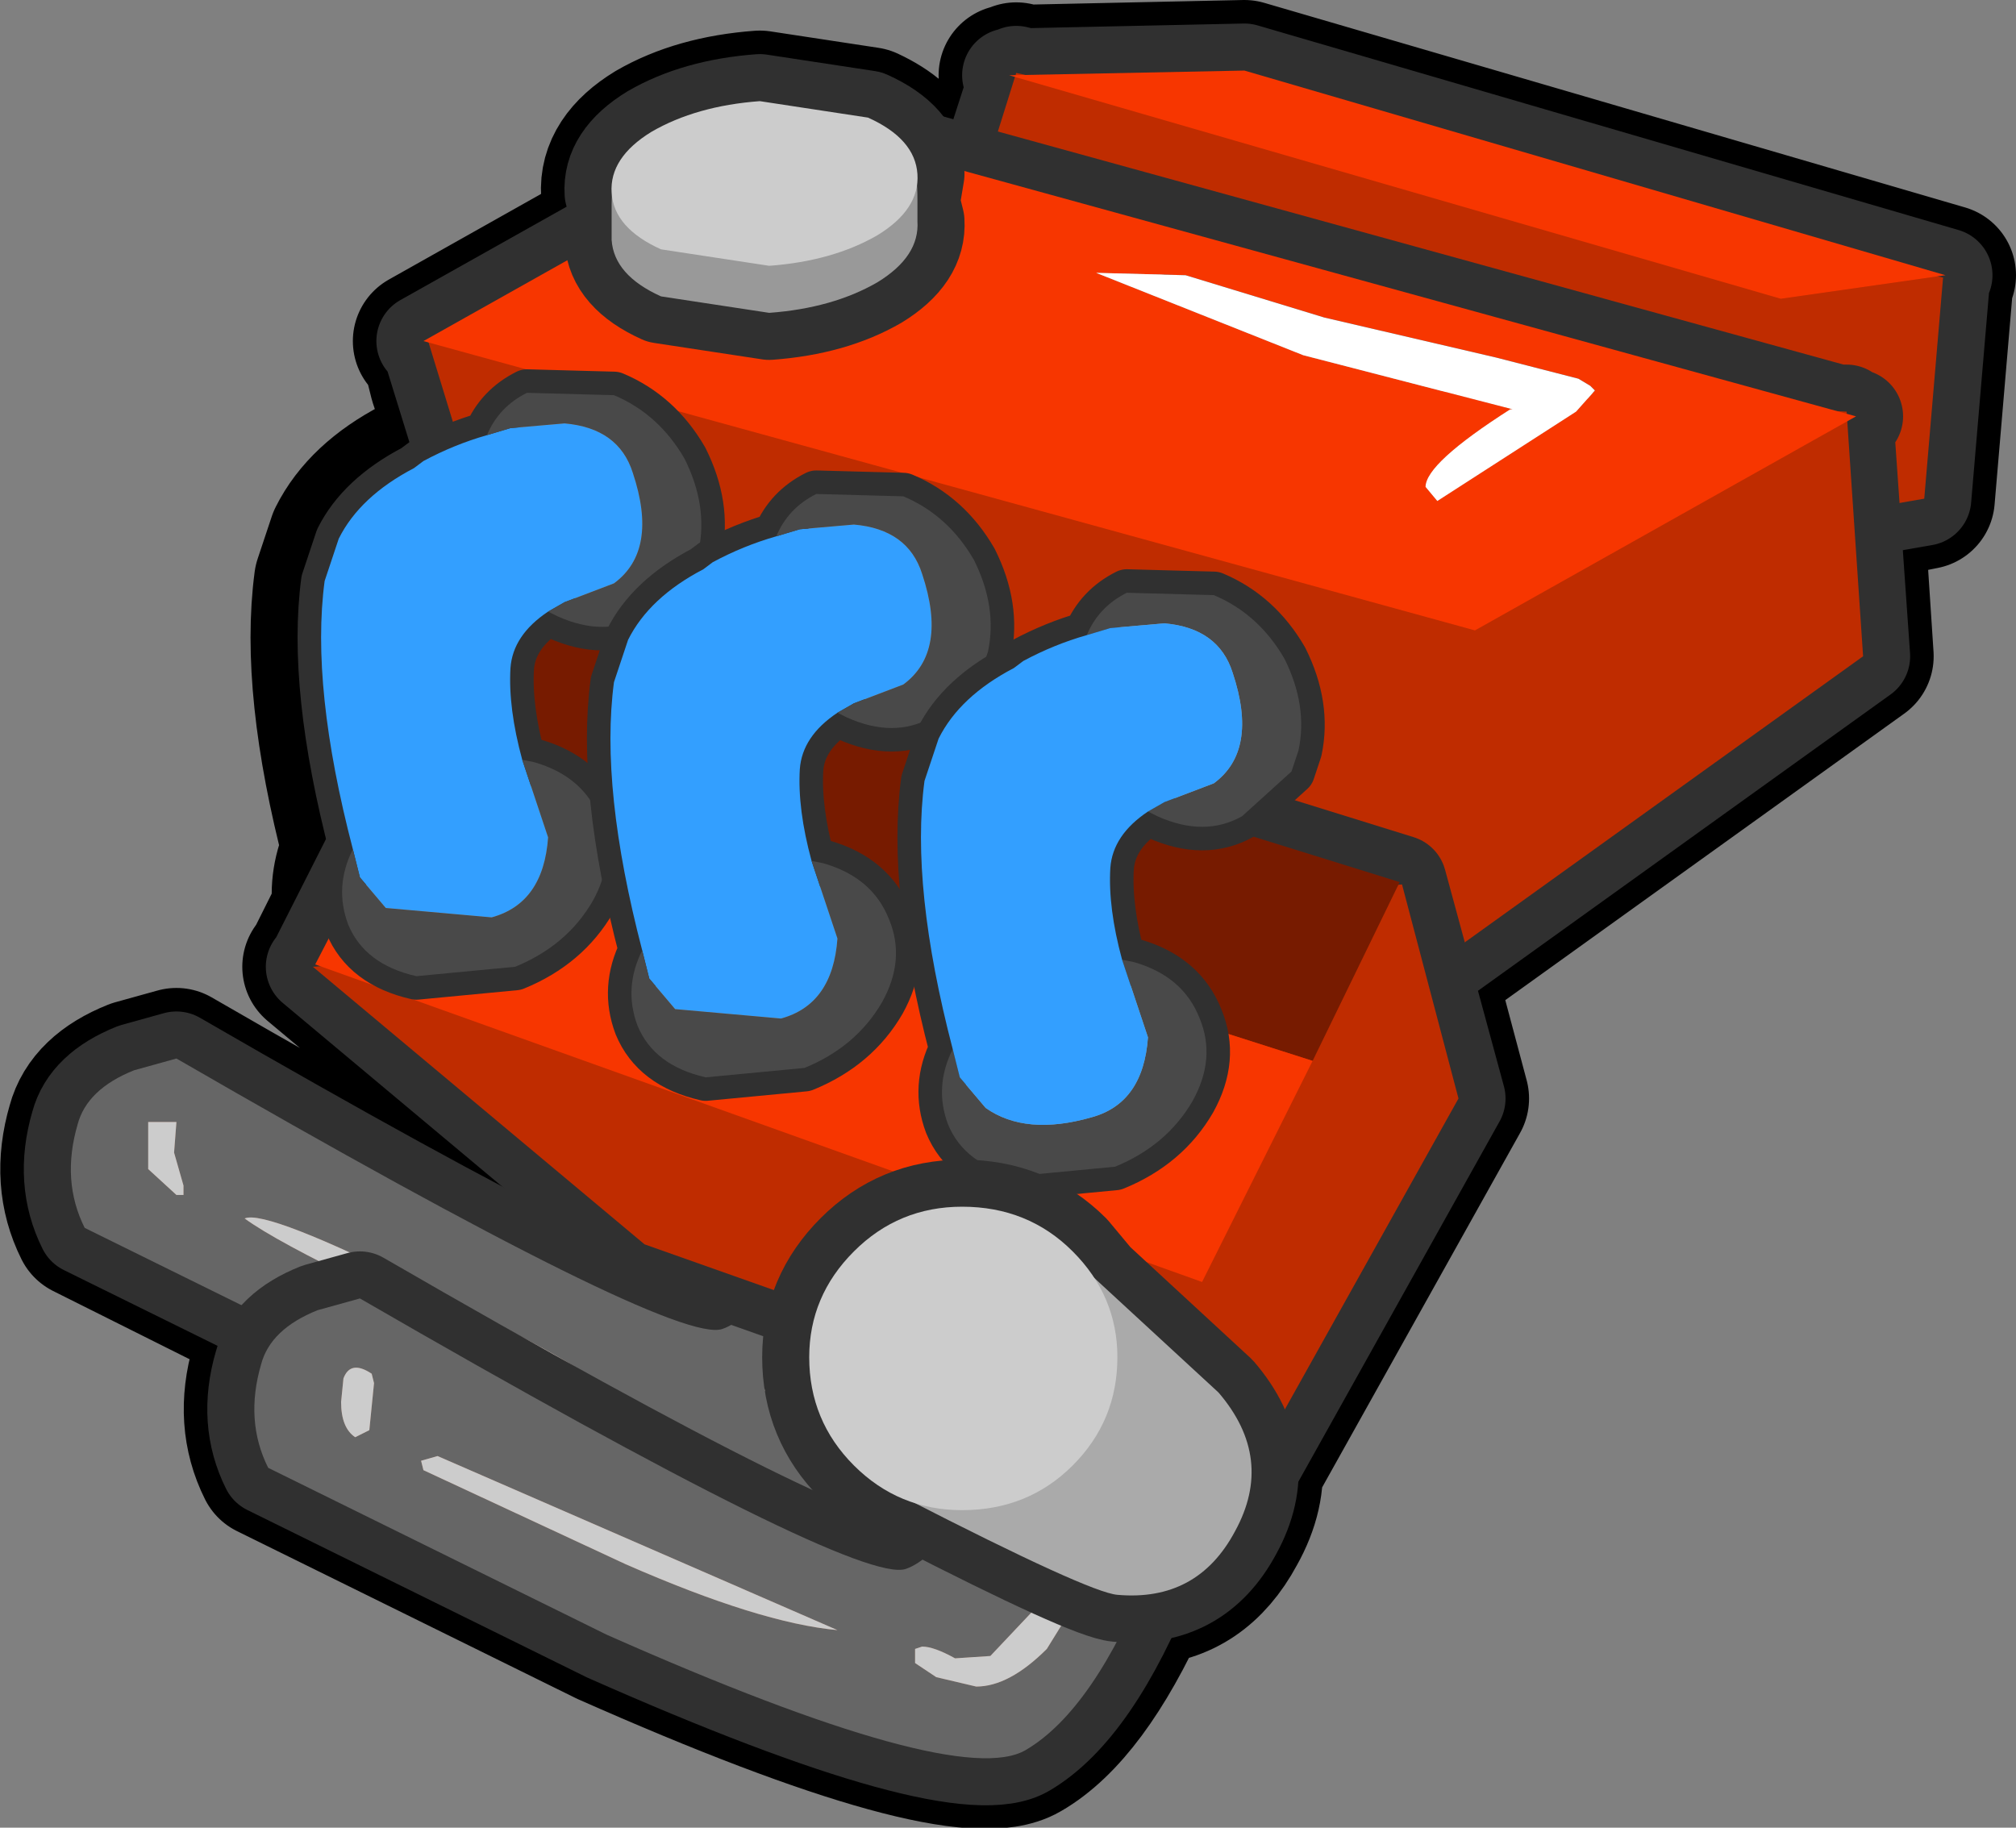 <?xml version="1.0" encoding="UTF-8" standalone="no"?>
<svg xmlns:xlink="http://www.w3.org/1999/xlink" height="38.85px" width="42.85px" xmlns="http://www.w3.org/2000/svg">
  <rect width="100%" height="100%" fill="#808080" stroke="none"/>
  <g transform="matrix(1.0, 0.0, 0.0, 1.0, 1.5, 1.5)">
    <path d="M39.75 4.4 L39.8 4.4 39.4 9.1 37.9 9.4 38.1 12.45 29.05 18.95 28.7 18.85 29.5 21.85 25.2 29.55 25.1 29.5 Q25.2 30.25 24.75 31.05 24.05 32.35 22.75 32.4 21.6 34.95 20.3 35.7 18.85 36.55 11.4 33.25 L4.2 29.7 Q3.7 28.7 4.05 27.5 4.15 27.05 4.6 26.75 L0.3 24.6 Q-0.2 23.6 0.15 22.4 0.35 21.65 1.35 21.25 L2.25 21.0 Q12.8 27.1 13.85 26.75 L14.85 25.9 14.3 25.7 14.1 25.65 12.2 24.95 5.15 19.05 5.3 19.05 5.2 19.0 5.8 17.8 Q5.7 17.2 6.0 16.55 5.1 13.1 5.4 10.85 L5.7 9.95 Q6.15 9.05 7.3 8.45 L7.5 8.3 8.3 7.95 7.85 6.6 7.75 6.2 7.6 5.8 7.5 5.75 11.5 3.5 11.5 3.05 11.5 2.95 11.5 2.85 11.5 2.7 11.5 2.6 Q11.45 1.85 12.35 1.3 13.3 0.75 14.65 0.65 L16.95 1.0 Q17.7 1.35 17.9 1.85 L19.45 2.25 20.1 0.15 19.95 0.1 20.1 0.1 20.1 0.05 20.3 0.1 24.95 0.0 39.85 4.35 39.75 4.4 M16.4 30.6 L14.45 30.65 Q17.25 32.0 17.75 31.85 L18.85 30.9 17.95 30.45 17.1 30.05 16.4 30.6" fill="#333333" fill-rule="evenodd" stroke="none"/>
    <path d="M39.75 4.4 L39.85 4.35 24.95 0.0 20.3 0.1 20.1 0.05 20.1 0.1 19.95 0.1 20.1 0.15 19.45 2.25 17.9 1.85 Q17.7 1.35 16.95 1.0 L14.65 0.65 Q13.3 0.75 12.35 1.3 11.45 1.85 11.5 2.6 L11.5 2.7 11.5 2.85 11.5 2.95 11.5 3.05 11.5 3.5 7.5 5.75 7.6 5.8 7.75 6.2 7.85 6.6 8.3 7.95 7.5 8.3 7.3 8.45 Q6.15 9.05 5.7 9.95 L5.4 10.85 Q5.1 13.1 6.0 16.55 5.7 17.2 5.8 17.8 L5.2 19.0 5.3 19.05 5.15 19.05 12.2 24.95 14.1 25.65 14.3 25.7 14.85 25.9 13.85 26.75 Q12.8 27.1 2.25 21.0 L1.35 21.25 Q0.35 21.65 0.15 22.4 -0.2 23.6 0.3 24.6 L4.6 26.75 Q4.15 27.05 4.05 27.5 3.7 28.7 4.2 29.7 L11.4 33.25 Q18.85 36.55 20.3 35.7 21.6 34.95 22.75 32.4 24.05 32.35 24.75 31.05 25.2 30.25 25.1 29.5 L25.2 29.55 29.5 21.85 28.7 18.85 29.05 18.95 38.1 12.45 37.9 9.4 39.4 9.1 39.8 4.4 39.75 4.4 Z" fill="none" stroke="#000000" stroke-linecap="butt" stroke-linejoin="round" stroke-width="3.0"/>
    <path d="M1.35 21.25 L2.25 21.0 Q12.8 27.1 13.85 26.75 14.9 26.4 16.6 22.85 L20.0 23.95 19.05 26.75 Q17.85 29.75 16.4 30.6 14.95 31.45 7.5 28.15 L0.3 24.6 Q-0.2 23.6 0.15 22.4 0.35 21.65 1.35 21.25" fill="#9d715e" fill-rule="evenodd" stroke="none"/>
    <path d="M1.35 21.25 L2.25 21.0 Q12.8 27.1 13.85 26.75 14.9 26.4 16.6 22.85 L20.0 23.95 19.05 26.75 Q17.85 29.75 16.4 30.6 14.95 31.45 7.5 28.15 L0.3 24.6 Q-0.2 23.6 0.15 22.4 0.35 21.65 1.35 21.25 Z" fill="none" stroke="#303030" stroke-linecap="round" stroke-linejoin="round" stroke-width="2.0"/>
    <path d="M2.25 21.0 Q12.8 27.1 13.85 26.75 14.9 26.4 16.6 22.85 L20.0 23.95 19.05 26.75 Q17.85 29.75 16.4 30.6 14.95 31.45 7.5 28.15 L0.3 24.6 Q-0.2 23.6 0.15 22.4 0.35 21.65 1.35 21.25 L2.25 21.0 M11.7 28.25 Q11.0 27.55 7.55 25.9 4.15 24.2 3.7 24.4 5.0 25.35 11.7 28.25 M16.5 27.3 Q16.5 26.5 15.65 27.2 14.75 27.85 14.75 28.05 L14.95 28.4 Q16.5 27.5 16.5 27.3 M2.4 23.9 L2.4 23.7 2.2 23.0 2.25 22.35 1.65 22.35 1.65 23.35 2.25 23.9 2.4 23.9" fill="#666666" fill-rule="evenodd" stroke="none"/>
    <path d="M2.4 23.9 L2.25 23.9 1.65 23.35 1.65 22.35 2.25 22.35 2.2 23.0 2.4 23.7 2.4 23.9 M16.5 27.3 Q16.5 27.5 14.95 28.4 L14.75 28.05 Q14.75 27.85 15.65 27.2 16.5 26.5 16.5 27.3 M11.7 28.25 Q5.0 25.35 3.7 24.4 4.15 24.2 7.55 25.9 11.0 27.55 11.7 28.25" fill="#cccccc" fill-rule="evenodd" stroke="none"/>
    <path d="M39.7 4.4 L39.8 4.4 39.4 9.1 34.5 9.95 19.05 3.4 20.1 0.15 19.95 0.1 20.1 0.1 20.1 0.05 20.3 0.1 24.95 0.0 39.85 4.35 39.7 4.4" fill="#999999" fill-rule="evenodd" stroke="none"/>
    <path d="M39.7 4.4 L39.85 4.35 24.95 0.0 20.3 0.1 20.1 0.05 20.1 0.1 19.95 0.1 20.1 0.15 19.05 3.4 34.5 9.95 39.4 9.1 39.8 4.4 39.7 4.4 Z" fill="none" stroke="#303030" stroke-linecap="round" stroke-linejoin="round" stroke-width="2.0"/>
    <path d="M39.4 9.1 L34.5 9.95 19.05 3.4 20.1 0.05 39.8 4.4 39.4 9.1" fill="#bf2c00" fill-rule="evenodd" stroke="none"/>
    <path d="M36.35 4.85 L19.95 0.1 24.95 0.0 39.85 4.35 36.35 4.85" fill="#f73600" fill-rule="evenodd" stroke="none"/>
    <path d="M37.55 7.25 L37.75 7.25 37.75 7.3 37.95 7.35 37.75 7.45 38.1 12.45 29.05 18.95 9.5 11.95 7.6 5.8 7.5 5.75 15.6 1.2 37.55 7.25" fill="#999999" fill-rule="evenodd" stroke="none"/>
    <path d="M37.55 7.25 L15.6 1.2 7.5 5.75 7.6 5.8 9.5 11.95 29.05 18.95 38.1 12.45 37.75 7.45 37.95 7.35 37.75 7.3 37.75 7.25 37.55 7.25 Z" fill="none" stroke="#303030" stroke-linecap="round" stroke-linejoin="round" stroke-width="2.0"/>
    <path d="M9.5 11.95 L7.6 5.75 37.75 7.25 38.1 12.45 29.05 18.95 9.5 11.95" fill="#bf2c00" fill-rule="evenodd" stroke="none"/>
    <path d="M30.65 7.2 L30.6 7.2 Q28.8 8.35 28.8 8.85 L29.05 9.15 32.0 7.25 32.4 6.8 32.3 6.7 32.05 6.55 30.3 6.1 26.65 5.25 23.7 4.35 21.8 4.3 26.2 6.05 30.65 7.2 M29.85 11.9 L7.5 5.75 15.6 1.2 37.95 7.35 29.85 11.9" fill="#f73600" fill-rule="evenodd" stroke="none"/>
    <path d="M30.65 7.2 L26.2 6.05 21.8 4.3 23.7 4.35 26.65 5.25 30.3 6.1 32.05 6.55 32.3 6.7 32.4 6.8 32.0 7.25 29.05 9.15 28.8 8.85 Q28.8 8.35 30.6 7.2 L30.65 7.2" fill="#ffffff" fill-rule="evenodd" stroke="none"/>
    <path d="M17.9 2.8 L18.0 3.2 Q18.05 3.95 17.15 4.5 16.2 5.05 14.85 5.15 L12.55 4.8 Q11.55 4.35 11.5 3.6 11.5 3.3 11.65 3.05 L11.5 2.6 Q11.45 1.85 12.35 1.3 13.3 0.75 14.65 0.65 L16.95 1.0 Q17.95 1.45 18.0 2.2 L17.9 2.8" fill="#999999" fill-rule="evenodd" stroke="none"/>
    <path d="M17.9 2.8 L18.0 3.2 Q18.05 3.95 17.15 4.5 16.2 5.05 14.85 5.15 L12.55 4.8 Q11.55 4.35 11.5 3.6 11.5 3.3 11.65 3.05 L11.5 2.6 Q11.45 1.85 12.35 1.3 13.3 0.75 14.65 0.65 L16.95 1.0 Q17.95 1.45 18.0 2.2 L17.9 2.8 Z" fill="none" stroke="#303030" stroke-linecap="round" stroke-linejoin="round" stroke-width="2.0"/>
    <path d="M18.0 3.05 L18.0 3.2 Q18.05 3.95 17.15 4.5 16.2 5.05 14.85 5.15 L12.55 4.8 Q11.55 4.35 11.5 3.6 L11.5 3.45 11.5 3.05 11.5 2.95 11.5 2.85 Q11.5 2.05 11.8 2.35 L11.85 2.4 12.2 2.45 12.35 2.3 Q13.3 1.75 14.65 1.65 L16.95 2.0 17.5 2.35 17.7 2.05 Q18.0 1.7 18.0 2.75 L18.0 3.05" fill="#999999" fill-rule="evenodd" stroke="none"/>
    <path d="M18.0 2.2 Q18.05 2.95 17.15 3.5 16.2 4.05 14.85 4.15 L12.55 3.8 Q11.55 3.35 11.5 2.6 11.45 1.85 12.35 1.3 13.3 0.75 14.65 0.65 L16.95 1.0 Q17.95 1.45 18.0 2.2" fill="#cccccc" fill-rule="evenodd" stroke="none"/>
    <path d="M5.15 19.05 L5.3 19.05 5.2 19.0 9.1 11.3 28.25 17.25 29.5 21.85 25.2 29.55 12.2 24.95 5.15 19.05" fill="#999999" fill-rule="evenodd" stroke="none"/>
    <path d="M5.15 19.05 L5.3 19.05 5.2 19.0 9.1 11.3 28.25 17.25 29.5 21.85 25.2 29.55 12.2 24.95 5.15 19.05 Z" fill="none" stroke="#303030" stroke-linecap="round" stroke-linejoin="round" stroke-width="2.0"/>
    <path d="M5.15 19.05 L28.3 17.3 29.5 21.85 25.2 29.55 12.2 24.95 5.15 19.05" fill="#bf2c00" fill-rule="evenodd" stroke="none"/>
    <path d="M7.3 14.95 L9.1 11.3 28.25 17.25 26.4 21.05 7.3 14.95" fill="#771b00" fill-rule="evenodd" stroke="none"/>
    <path d="M26.4 21.05 L24.05 25.75 5.2 19.0 7.3 14.95 26.4 21.05" fill="#f73600" fill-rule="evenodd" stroke="none"/>
    <path d="M12.15 11.6 Q11.35 12.05 10.35 11.6 L10.15 11.5 Q9.4 12.0 9.35 12.7 9.3 13.55 9.6 14.65 L9.85 14.7 Q10.9 15.0 11.25 15.9 11.6 16.75 11.1 17.65 10.55 18.6 9.45 19.05 L7.35 19.25 Q6.25 19.0 5.9 18.15 5.6 17.35 6.0 16.55 5.1 13.1 5.4 10.85 L5.7 9.95 Q6.15 9.05 7.3 8.45 L7.5 8.3 Q8.15 7.95 8.85 7.75 9.1 7.15 9.7 6.85 L11.55 6.9 Q12.5 7.3 13.05 8.25 13.55 9.25 13.35 10.2 L13.2 10.65 12.15 11.6" fill="#999999" fill-rule="evenodd" stroke="none"/>
    <path d="M12.15 11.6 L13.2 10.65 13.35 10.2 Q13.55 9.25 13.05 8.25 12.5 7.3 11.55 6.9 L9.7 6.85 Q9.1 7.15 8.85 7.75 8.15 7.95 7.5 8.3 L7.3 8.45 Q6.15 9.05 5.7 9.95 L5.4 10.85 Q5.1 13.1 6.0 16.55 5.6 17.35 5.9 18.15 6.25 19.0 7.35 19.25 L9.45 19.05 Q10.55 18.6 11.1 17.65 11.6 16.75 11.25 15.9 10.9 15.0 9.85 14.7 L9.6 14.65 Q9.3 13.55 9.35 12.7 9.4 12.0 10.15 11.5 L10.35 11.6 Q11.35 12.05 12.15 11.6 Z" fill="none" stroke="#303030" stroke-linecap="round" stroke-linejoin="round" stroke-width="1.0"/>
    <path d="M8.85 7.75 L9.35 7.6 10.5 7.5 Q11.65 7.6 11.95 8.55 12.5 10.2 11.55 10.9 L10.5 11.3 10.15 11.5 Q9.4 12.0 9.35 12.7 9.3 13.55 9.6 14.65 L10.15 16.3 Q10.05 17.7 8.95 18.0 L6.7 17.8 6.15 17.15 6.0 16.55 Q5.1 13.1 5.4 10.85 L5.7 9.95 Q6.15 9.05 7.3 8.45 L7.5 8.3 Q8.15 7.95 8.85 7.75" fill="#339fff" fill-rule="evenodd" stroke="none"/>
    <path d="M10.15 11.5 L10.5 11.3 11.55 10.9 Q12.5 10.2 11.95 8.55 11.65 7.6 10.5 7.5 L9.35 7.6 8.85 7.75 Q9.1 7.15 9.7 6.85 L11.55 6.9 Q12.5 7.3 13.05 8.25 13.55 9.25 13.35 10.2 L13.2 10.65 12.15 11.6 Q11.35 12.05 10.35 11.6 L10.15 11.5 M6.0 16.55 L6.15 17.15 6.7 17.8 8.95 18.0 Q10.05 17.7 10.15 16.3 L9.6 14.65 9.85 14.7 Q10.9 15.0 11.25 15.9 11.6 16.75 11.1 17.65 10.55 18.6 9.45 19.05 L7.35 19.25 Q6.25 19.0 5.9 18.15 5.6 17.35 6.0 16.55" fill="#494949" fill-rule="evenodd" stroke="none"/>
    <path d="M13.65 10.45 Q14.3 10.1 15.0 9.9 15.25 9.3 15.85 9.0 L17.7 9.05 Q18.65 9.45 19.2 10.4 19.7 11.4 19.5 12.35 L19.35 12.8 18.3 13.75 Q17.5 14.2 16.5 13.75 L16.3 13.65 Q15.55 14.15 15.5 14.85 15.45 15.7 15.75 16.8 L16.0 16.85 Q17.05 17.15 17.4 18.05 17.75 18.9 17.25 19.8 16.7 20.75 15.6 21.2 L13.5 21.4 Q12.4 21.15 12.05 20.3 11.75 19.5 12.15 18.7 11.25 15.25 11.55 13.0 L11.85 12.1 Q12.3 11.2 13.45 10.6 L13.65 10.45" fill="#999999" fill-rule="evenodd" stroke="none"/>
    <path d="M13.65 10.45 L13.45 10.6 Q12.3 11.2 11.85 12.1 L11.55 13.0 Q11.25 15.25 12.15 18.7 11.75 19.5 12.05 20.3 12.4 21.15 13.5 21.4 L15.6 21.2 Q16.7 20.75 17.25 19.8 17.75 18.9 17.4 18.05 17.05 17.15 16.0 16.85 L15.75 16.8 Q15.45 15.7 15.5 14.85 15.55 14.15 16.3 13.65 L16.5 13.75 Q17.5 14.2 18.3 13.75 L19.35 12.8 19.5 12.35 Q19.7 11.4 19.2 10.4 18.65 9.45 17.7 9.05 L15.85 9.0 Q15.25 9.3 15.0 9.9 14.3 10.1 13.65 10.45 Z" fill="none" stroke="#303030" stroke-linecap="round" stroke-linejoin="round" stroke-width="1.0"/>
    <path d="M12.15 18.7 Q11.25 15.25 11.55 13.0 L11.85 12.1 Q12.3 11.2 13.45 10.6 L13.65 10.45 Q14.3 10.1 15.0 9.9 L15.5 9.75 16.65 9.65 Q17.8 9.75 18.1 10.7 18.65 12.35 17.7 13.05 L16.65 13.45 16.3 13.65 Q15.55 14.15 15.5 14.85 15.45 15.7 15.75 16.8 L16.3 18.45 Q16.2 19.85 15.1 20.15 L12.85 19.95 12.3 19.3 12.15 18.7" fill="#339fff" fill-rule="evenodd" stroke="none"/>
    <path d="M15.0 9.9 Q15.25 9.3 15.85 9.0 L17.7 9.05 Q18.65 9.45 19.2 10.4 19.7 11.4 19.5 12.35 L19.35 12.8 18.3 13.75 Q17.5 14.2 16.5 13.75 L16.3 13.65 16.65 13.45 17.7 13.05 Q18.65 12.35 18.1 10.7 17.8 9.75 16.65 9.65 L15.5 9.75 15.0 9.9 M15.75 16.8 L16.0 16.85 Q17.05 17.15 17.4 18.05 17.75 18.9 17.25 19.8 16.7 20.75 15.6 21.2 L13.5 21.4 Q12.4 21.15 12.05 20.3 11.75 19.5 12.15 18.7 L12.3 19.3 12.85 19.95 15.1 20.15 Q16.2 19.85 16.3 18.45 L15.75 16.8" fill="#494949" fill-rule="evenodd" stroke="none"/>
    <path d="M21.6 12.0 Q21.85 11.4 22.45 11.1 L24.3 11.15 Q25.25 11.55 25.8 12.5 26.3 13.5 26.1 14.45 L25.95 14.9 24.9 15.85 Q24.1 16.3 23.1 15.85 L22.9 15.75 Q22.15 16.25 22.1 16.95 22.05 17.8 22.35 18.9 L22.6 18.95 Q23.65 19.25 24.0 20.15 24.35 21.0 23.85 21.9 23.3 22.85 22.2 23.3 L20.1 23.5 Q19.0 23.25 18.65 22.4 18.35 21.6 18.75 20.8 17.85 17.35 18.15 15.1 L18.45 14.2 Q18.9 13.3 20.05 12.7 L20.25 12.55 Q20.9 12.2 21.6 12.0" fill="#999999" fill-rule="evenodd" stroke="none"/>
    <path d="M21.6 12.0 Q20.9 12.2 20.25 12.55 L20.05 12.7 Q18.9 13.3 18.45 14.2 L18.15 15.1 Q17.85 17.35 18.75 20.8 18.35 21.6 18.65 22.4 19.0 23.25 20.1 23.5 L22.2 23.3 Q23.3 22.85 23.85 21.9 24.35 21.0 24.0 20.15 23.65 19.25 22.6 18.95 L22.35 18.9 Q22.05 17.8 22.1 16.95 22.15 16.25 22.9 15.75 L23.1 15.85 Q24.1 16.3 24.9 15.85 L25.95 14.9 26.1 14.45 Q26.3 13.5 25.8 12.5 25.25 11.55 24.3 11.15 L22.45 11.1 Q21.85 11.4 21.6 12.0 Z" fill="none" stroke="#303030" stroke-linecap="round" stroke-linejoin="round" stroke-width="1.0"/>
    <path d="M22.9 15.75 L23.25 15.55 24.3 15.15 Q25.25 14.45 24.7 12.8 24.4 11.85 23.25 11.75 L22.1 11.85 21.6 12.0 Q21.85 11.4 22.45 11.1 L24.3 11.15 Q25.25 11.55 25.8 12.5 26.3 13.5 26.1 14.45 L25.95 14.9 24.9 15.85 Q24.1 16.3 23.1 15.85 L22.9 15.75 M18.75 20.8 L18.9 21.4 19.45 22.05 Q20.3 22.65 21.7 22.25 22.8 21.95 22.9 20.55 L22.35 18.9 22.6 18.95 Q23.65 19.25 24.0 20.15 24.35 21.0 23.85 21.9 23.3 22.85 22.2 23.3 L20.1 23.5 Q19.0 23.25 18.65 22.4 18.35 21.6 18.75 20.8" fill="#494949" fill-rule="evenodd" stroke="none"/>
    <path d="M21.6 12.0 L22.1 11.85 23.25 11.75 Q24.4 11.85 24.7 12.8 25.25 14.45 24.3 15.15 L23.25 15.55 22.9 15.75 Q22.15 16.25 22.1 16.95 22.05 17.8 22.35 18.9 L22.9 20.55 Q22.8 21.95 21.7 22.25 20.3 22.65 19.45 22.05 L18.9 21.4 18.75 20.8 Q17.85 17.35 18.15 15.1 L18.45 14.2 Q18.9 13.3 20.05 12.7 L20.25 12.55 Q20.9 12.2 21.6 12.0" fill="#339fff" fill-rule="evenodd" stroke="none"/>
    <path d="M4.2 29.7 Q3.7 28.7 4.05 27.5 4.25 26.75 5.25 26.35 L6.15 26.1 Q16.7 32.2 17.75 31.85 18.8 31.5 20.5 27.95 L23.9 29.05 22.95 31.85 Q21.75 34.85 20.3 35.7 18.85 36.55 11.4 33.25 L4.2 29.7" fill="#9d715e" fill-rule="evenodd" stroke="none"/>
    <path d="M4.2 29.7 Q3.7 28.7 4.05 27.5 4.25 26.75 5.25 26.35 L6.15 26.1 Q16.7 32.2 17.75 31.85 18.8 31.5 20.5 27.95 L23.9 29.05 22.95 31.85 Q21.75 34.85 20.3 35.7 18.85 36.55 11.4 33.25 L4.2 29.7 Z" fill="none" stroke="#303030" stroke-linecap="round" stroke-linejoin="round" stroke-width="2.0"/>
    <path d="M11.8 31.75 Q14.65 33.0 16.3 33.15 L7.8 29.45 7.45 29.55 7.5 29.75 11.8 31.75 M18.8 33.75 Q18.35 33.5 18.1 33.5 L17.95 33.55 17.95 33.85 18.4 34.15 19.25 34.35 Q19.95 34.35 20.75 33.55 L21.4 32.5 21.35 32.3 Q20.85 32.3 20.4 32.8 L19.55 33.7 18.8 33.75 M6.15 26.1 Q16.7 32.2 17.75 31.85 18.8 31.5 20.5 27.95 L23.9 29.05 22.95 31.85 Q21.75 34.85 20.3 35.7 18.85 36.55 11.4 33.25 L4.2 29.7 Q3.7 28.7 4.05 27.5 4.25 26.75 5.25 26.35 L6.15 26.1 M6.4 27.7 Q5.95 27.4 5.8 27.8 L5.75 28.3 Q5.75 28.85 6.05 29.05 L6.35 28.9 6.45 27.9 6.4 27.7" fill="#666666" fill-rule="evenodd" stroke="none"/>
    <path d="M18.8 33.75 L19.55 33.7 20.4 32.8 Q20.85 32.3 21.35 32.3 L21.4 32.5 20.75 33.55 Q19.95 34.35 19.25 34.35 L18.4 34.15 17.95 33.85 17.95 33.55 18.1 33.5 Q18.35 33.5 18.8 33.75 M11.8 31.75 L7.5 29.75 7.45 29.55 7.8 29.45 16.3 33.15 Q14.65 33.0 11.8 31.75 M6.4 27.7 L6.45 27.9 6.35 28.9 6.05 29.05 Q5.75 28.85 5.75 28.3 L5.8 27.8 Q5.95 27.4 6.4 27.7" fill="#cccccc" fill-rule="evenodd" stroke="none"/>
    <path d="M16.65 25.1 Q17.6 24.15 18.95 24.15 20.35 24.15 21.3 25.1 L21.8 25.7 24.4 28.1 Q25.6 29.5 24.75 31.05 23.95 32.55 22.25 32.4 21.65 32.35 17.95 30.45 L16.65 29.65 Q15.7 28.7 15.7 27.35 15.7 26.05 16.65 25.1" fill="#d7d7d7" fill-rule="evenodd" stroke="none"/>
    <path d="M16.65 25.1 Q17.6 24.15 18.95 24.15 20.35 24.15 21.3 25.1 L21.8 25.7 24.4 28.1 Q25.6 29.5 24.75 31.05 23.95 32.55 22.25 32.4 21.65 32.35 17.95 30.45 L16.65 29.65 Q15.7 28.7 15.7 27.35 15.7 26.05 16.65 25.1 Z" fill="none" stroke="#303030" stroke-linecap="round" stroke-linejoin="round" stroke-width="2.0"/>
    <path d="M22.25 32.4 Q21.65 32.35 17.75 30.35 L20.55 24.55 24.4 28.1 Q25.6 29.5 24.75 31.05 23.95 32.55 22.25 32.4" fill="#aaaaaa" fill-rule="evenodd" stroke="none"/>
    <path d="M18.95 24.15 Q20.35 24.15 21.3 25.1 22.25 26.05 22.25 27.35 22.25 28.7 21.3 29.65 20.35 30.6 18.95 30.6 17.6 30.6 16.65 29.65 15.7 28.7 15.7 27.35 15.7 26.05 16.65 25.1 17.6 24.15 18.95 24.15" fill="#cccccc" fill-rule="evenodd" stroke="none"/>
  </g>
</svg>

